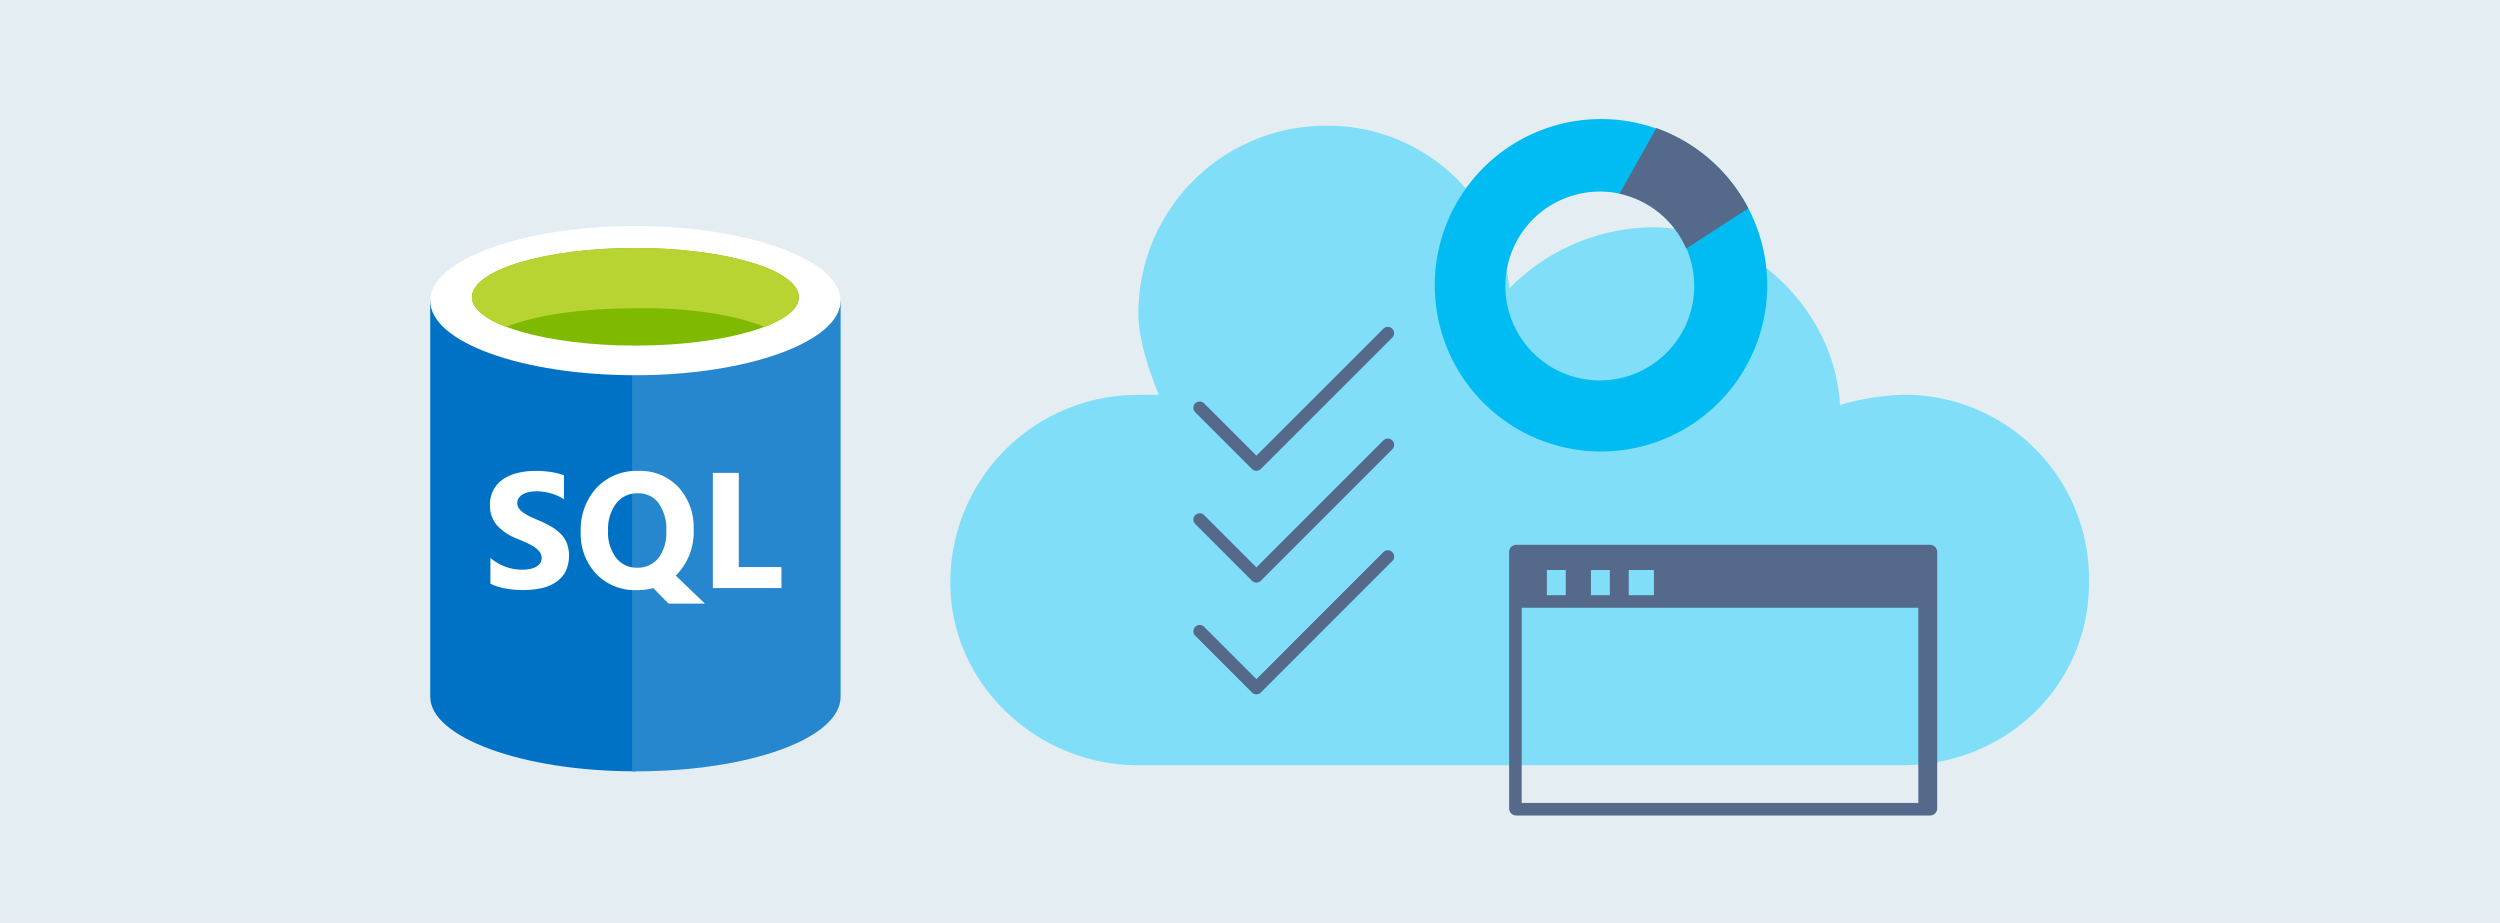 <svg xmlns="http://www.w3.org/2000/svg" viewBox="0 0 298 110">
  <title>6 - automatic-tuning</title>
  <g id="background_blue" data-name="background blue">
    <rect width="298" height="110" fill="#e4edf1"/>
  </g>
  <g id="Shapes">
    <g>
      <path d="M135.7,47.059h2.424c-1.216-3-2.424-6.656-2.424-9.681a22.355,22.355,0,0,1,22.317-22.392h.106a21.761,21.761,0,0,1,21.807,19.368A24.322,24.322,0,0,1,196.9,27.09c11.511,0,21.807,9.681,22.422,21.185a30.294,30.294,0,0,1,7.264-1.209,21.964,21.964,0,0,1,22.423,22.393c0,12.1-9.7,21.762-22.423,21.762H135.7c-12.119,0-22.422-9.688-22.422-21.762A22.355,22.355,0,0,1,135.6,47.066h.1" fill="#80def9"/>
      <path d="M230.914,65.8a.855.855,0,0,0-.855-.856H180.741a.855.855,0,0,0-.855.856V96.354a.855.855,0,0,0,.855.855h49.318a.855.855,0,0,0,.855-.855h0ZM186.64,70.945h-2.252v-3h2.252Zm5.252,0h-2.251v-3h2.251Zm5.253,0h-3v-3h3Zm-15.758,1.5h47.276V95.708H181.387Z" fill="#556a8a"/>
      <g>
        <path d="M208.4,24.831a19.813,19.813,0,1,0,2.251,9.111A19.811,19.811,0,0,0,208.4,24.831Zm-17.71,20.517a11.256,11.256,0,1,1,4.462-.92A11.256,11.256,0,0,1,190.692,45.348Z" fill="#00bcf2"/>
        <path d="M208.4,24.831l-7.4,4.8a11.315,11.315,0,0,0-7.947-6.544l4.39-7.819A19.839,19.839,0,0,1,208.4,24.831Z" fill="#556a8a"/>
      </g>
      <path d="M149.764,56.124a.748.748,0,0,1-.531-.22l-6.761-6.761a.75.75,0,1,1,1.061-1.061l6.231,6.23L164.9,39.182a.75.75,0,1,1,1.061,1.061L150.295,55.9A.748.748,0,0,1,149.764,56.124Z" fill="#556a8a"/>
      <path d="M149.764,69.444a.752.752,0,0,1-.531-.22l-6.761-6.761a.75.75,0,0,1,1.061-1.061l6.231,6.23L164.9,52.494a.75.75,0,1,1,1.061,1.061L150.295,69.224A.752.752,0,0,1,149.764,69.444Z" fill="#556a8a"/>
      <path d="M149.764,82.764h0a.748.748,0,0,1-.531-.221l-6.761-6.768a.75.75,0,0,1,1.061-1.061l6.231,6.238L164.9,65.814a.75.75,0,1,1,1.061,1.061L150.295,82.544A.751.751,0,0,1,149.764,82.764Z" fill="#556a8a"/>
    </g>
    <g>
      <rect x="48.667" y="26.941" width="53.622" height="65" fill-opacity="0"/>
      <rect x="51.283" y="26.941" width="48.913" height="65" fill-opacity="0"/>
      <path d="M51.283,35.835V83.048c0,4.839,10.986,8.893,24.456,8.893V35.835Z" fill="#0072c6"/>
      <path d="M75.347,91.941h.392c13.6,0,24.457-3.923,24.457-8.893V35.835H75.347V91.941Z" fill="#0072c6"/>
      <path d="M75.347,91.941h.392c13.6,0,24.457-3.923,24.457-8.893V35.835H75.347V91.941Z" fill="#fff" opacity="0.15" style="isolation: isolate"/>
      <path d="M100.2,35.835c0,4.839-10.986,8.893-24.457,8.893S51.283,40.8,51.283,35.835c0-4.839,10.986-8.894,24.456-8.894S100.2,31,100.2,35.835Z" fill="#fff"/>
      <path d="M95.226,35.442c0,3.139-8.762,5.755-19.487,5.755s-19.487-2.616-19.487-5.755c0-3.269,8.763-5.885,19.487-5.885S95.226,32.173,95.226,35.442Z" fill="#7fba00"/>
      <path d="M91.172,38.973c2.616-1.046,4.054-2.223,4.054-3.531,0-3.269-8.762-5.885-19.487-5.885s-19.487,2.616-19.487,5.885c0,1.308,1.57,2.616,4.055,3.531,3.531-1.438,9.155-2.223,15.432-2.223C82.017,36.619,87.641,37.535,91.172,38.973Z" fill="#b8d432"/>
      <rect x="48.667" y="49.175" width="53.622" height="28.773" fill-opacity="0"/>
      <path d="M58.456,69.573V66.508a5.976,5.976,0,0,0,1.81,1.054,5.9,5.9,0,0,0,1.974.345,4.27,4.27,0,0,0,1.015-.106,2.409,2.409,0,0,0,.728-.287,1.324,1.324,0,0,0,.441-.441,1.12,1.12,0,0,0,.143-.555,1.189,1.189,0,0,0-.23-.719,2.46,2.46,0,0,0-.632-.584,6.3,6.3,0,0,0-.938-.517c-.365-.166-.757-.336-1.179-.508a6.053,6.053,0,0,1-2.4-1.638,3.587,3.587,0,0,1-.785-2.337,3.689,3.689,0,0,1,.431-1.839A3.649,3.649,0,0,1,60,57.1a5.24,5.24,0,0,1,1.724-.728,8.652,8.652,0,0,1,2.069-.24,11.961,11.961,0,0,1,1.9.134,7.253,7.253,0,0,1,1.533.393v2.864a4.479,4.479,0,0,0-.757-.421,5.254,5.254,0,0,0-.833-.3,6.2,6.2,0,0,0-1.667-.24,4,4,0,0,0-.958.106,2.363,2.363,0,0,0-.728.277,1.4,1.4,0,0,0-.46.441,1.013,1.013,0,0,0-.163.565,1.115,1.115,0,0,0,.182.623,2.2,2.2,0,0,0,.518.517,6.09,6.09,0,0,0,.814.479q.479.23,1.082.479a11.449,11.449,0,0,1,1.475.737,5.139,5.139,0,0,1,1.131.872,3.4,3.4,0,0,1,.718,1.121,4.435,4.435,0,0,1-.191,3.391,3.554,3.554,0,0,1-1.179,1.264,5.164,5.164,0,0,1-1.743.69,10.014,10.014,0,0,1-2.088.211,11.682,11.682,0,0,1-2.155-.192A6.484,6.484,0,0,1,58.456,69.573Zm17.434.767a6.4,6.4,0,0,1-4.809-1.916,6.932,6.932,0,0,1-1.858-5.01,7.408,7.408,0,0,1,1.887-5.268,6.513,6.513,0,0,1,5-2.012,6.217,6.217,0,0,1,4.751,1.926,7.066,7.066,0,0,1,1.82,5.076,7.281,7.281,0,0,1-1.887,5.221c-.045.045-.086.089-.124.134s-.08.077-.125.115l3.477,3.343h-4.33L77.872,70.1A7.685,7.685,0,0,1,75.89,70.34ZM76.024,58.8a3.129,3.129,0,0,0-2.587,1.226,5.075,5.075,0,0,0-.957,3.228,5,5,0,0,0,.957,3.228,3.071,3.071,0,0,0,2.51,1.188,3.107,3.107,0,0,0,2.539-1.149,4.993,4.993,0,0,0,.938-3.209,5.38,5.38,0,0,0-.91-3.324A2.949,2.949,0,0,0,76.024,58.8ZM93.151,70.1h-8.18V56.364h3.094V67.591h5.086Z" fill="#fff"/>
    </g>
  </g>
</svg>
